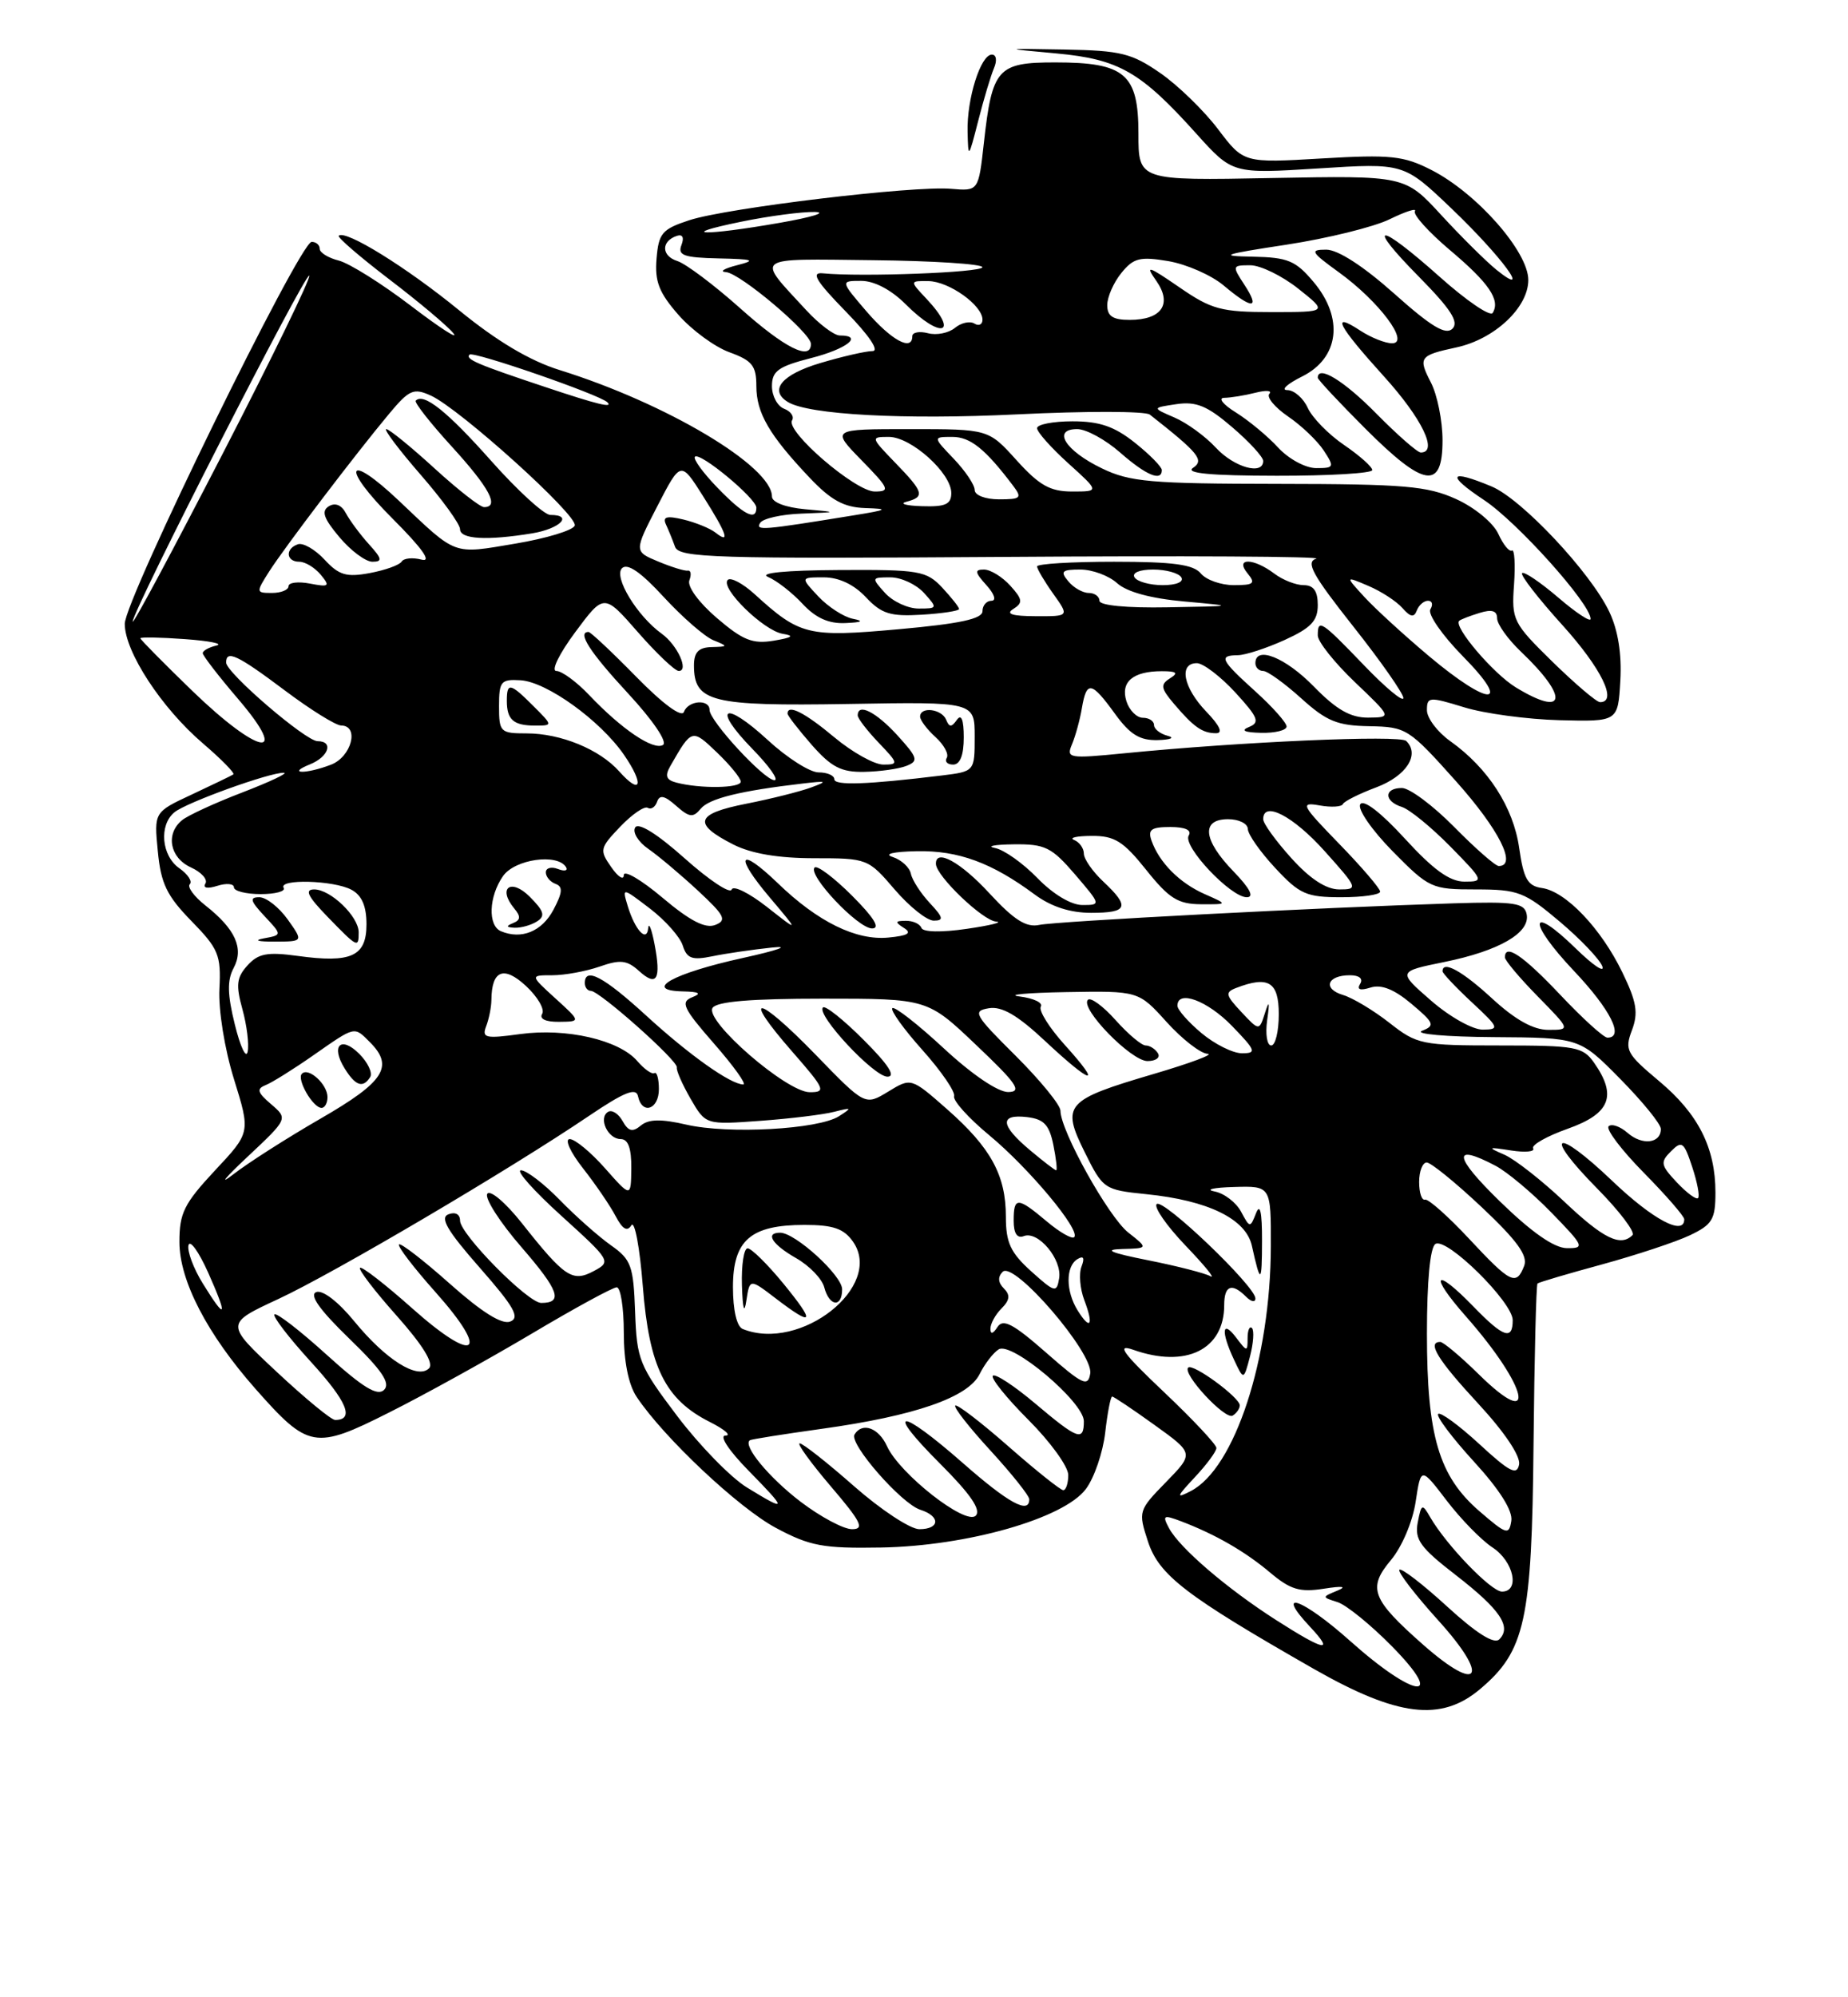 <?xml version="1.0" encoding="UTF-8" standalone="no"?>
<!DOCTYPE svg PUBLIC "-//W3C//DTD SVG 1.1//EN" "http://www.w3.org/Graphics/SVG/1.1/DTD/svg11.dtd" >
<svg xmlns="http://www.w3.org/2000/svg" xmlns:xlink="http://www.w3.org/1999/xlink" version="1.1" viewBox="0 0 237 256">
 <g >
 <path fill="currentColor"
d=" M 189.81 216.50 C 195.60 211.63 196.46 207.73 196.67 185.15 C 196.78 173.96 197.01 164.67 197.18 164.51 C 197.36 164.35 201.09 163.25 205.47 162.06 C 209.85 160.86 214.91 159.19 216.72 158.33 C 219.60 156.96 220.00 156.30 220.00 152.85 C 220.00 147.11 217.80 142.76 212.74 138.54 C 208.60 135.07 208.33 134.58 209.29 132.05 C 210.13 129.82 209.90 128.42 208.06 124.63 C 205.34 119.01 200.81 114.25 197.75 113.82 C 195.91 113.56 195.40 112.65 194.83 108.69 C 194.09 103.48 190.85 98.45 186.00 95.00 C 184.35 93.83 183.00 92.04 183.00 91.03 C 183.00 89.30 183.28 89.28 187.75 90.65 C 190.36 91.46 195.88 92.20 200.00 92.31 C 207.50 92.50 207.50 92.50 207.80 87.26 C 208.00 83.84 207.51 80.77 206.39 78.42 C 204.00 73.38 195.16 63.96 191.29 62.35 C 185.85 60.08 185.42 60.84 190.32 64.09 C 194.59 66.92 203.98 77.38 203.99 79.33 C 204.00 79.78 202.12 78.55 199.83 76.58 C 197.53 74.62 195.45 73.21 195.20 73.46 C 194.96 73.71 197.28 76.71 200.38 80.13 C 205.37 85.65 207.50 90.00 205.20 90.00 C 204.76 90.00 202.02 87.67 199.11 84.83 C 194.03 79.85 193.84 79.48 194.17 74.92 C 194.35 72.32 194.23 70.36 193.90 70.56 C 193.56 70.77 192.78 69.80 192.15 68.42 C 191.50 67.01 189.13 65.05 186.75 63.97 C 183.05 62.29 180.11 62.04 163.94 62.02 C 147.56 62.00 144.90 61.77 141.31 60.03 C 136.62 57.77 134.88 55.00 138.15 55.00 C 139.30 55.00 141.77 56.35 143.65 58.00 C 146.98 60.92 149.00 61.77 149.00 60.25 C 149.00 59.84 147.45 58.26 145.55 56.75 C 142.93 54.66 141.02 54.00 137.55 54.00 C 135.05 54.00 133.00 54.40 133.00 54.88 C 133.00 55.37 134.80 57.39 137.00 59.38 C 141.01 63.00 141.01 63.00 137.50 63.00 C 134.68 63.00 133.29 62.22 130.38 59.00 C 126.77 55.00 126.77 55.00 116.68 55.00 C 106.59 55.00 106.59 55.00 110.50 59.00 C 114.05 62.63 114.20 63.00 112.18 63.00 C 109.70 63.00 100.71 55.27 101.58 53.88 C 101.88 53.39 101.42 52.72 100.56 52.39 C 99.70 52.06 99.00 50.75 99.00 49.49 C 99.00 47.56 99.82 46.97 104.00 45.90 C 108.60 44.73 110.79 43.00 107.70 43.00 C 106.98 43.00 105.04 41.54 103.39 39.75 C 96.93 32.74 96.35 33.18 111.95 33.35 C 119.67 33.43 125.99 33.84 125.99 34.25 C 126.00 34.93 110.43 35.52 105.50 35.03 C 103.97 34.88 104.67 36.04 108.46 39.92 C 111.46 42.99 112.82 45.00 111.89 45.00 C 111.05 45.00 108.03 45.69 105.18 46.54 C 100.27 48.00 98.59 50.01 101.03 51.52 C 103.69 53.16 115.92 53.82 130.46 53.11 C 139.24 52.68 146.89 52.69 147.46 53.14 C 153.76 58.09 154.48 58.98 153.00 59.97 C 151.96 60.66 155.23 60.97 163.75 60.98 C 170.49 60.99 176.00 60.66 175.99 60.25 C 175.99 59.84 174.36 58.39 172.38 57.04 C 170.39 55.69 168.30 53.55 167.72 52.29 C 167.15 51.03 165.96 50.00 165.09 50.00 C 164.22 50.00 165.07 49.21 167.00 48.25 C 171.75 45.88 172.37 40.78 168.46 36.14 C 166.16 33.40 165.16 32.99 160.66 32.90 C 156.19 32.82 156.77 32.61 165.00 31.36 C 170.22 30.56 176.18 29.10 178.22 28.10 C 180.27 27.10 181.73 26.63 181.46 27.07 C 181.19 27.50 183.20 29.73 185.92 32.03 C 190.97 36.28 192.45 38.46 191.43 40.11 C 191.12 40.62 188.08 38.55 184.68 35.52 C 176.71 28.41 174.98 28.39 181.99 35.49 C 186.06 39.62 187.13 41.27 186.27 42.13 C 185.41 42.99 183.55 41.87 178.81 37.64 C 174.87 34.13 171.60 32.01 170.10 32.00 C 167.94 32.00 168.10 32.29 171.72 34.91 C 176.86 38.63 180.88 44.00 178.53 44.00 C 177.65 44.00 175.82 43.27 174.46 42.38 C 170.60 39.85 171.54 41.68 177.50 48.26 C 182.38 53.65 184.48 58.00 182.21 58.00 C 181.78 58.00 179.21 55.75 176.50 53.00 C 172.35 48.79 169.00 46.74 169.00 48.42 C 169.00 48.65 171.74 51.58 175.08 54.92 C 182.65 62.49 185.00 62.85 185.00 56.45 C 185.00 53.95 184.33 50.60 183.50 49.01 C 181.85 45.81 182.04 45.55 186.77 44.53 C 191.66 43.48 196.00 39.42 196.00 35.89 C 196.00 32.25 189.39 24.75 183.56 21.78 C 180.01 19.97 178.36 19.79 169.52 20.31 C 159.50 20.90 159.50 20.90 156.22 16.57 C 154.42 14.19 151.08 10.94 148.81 9.37 C 145.15 6.83 143.73 6.48 136.59 6.35 C 128.50 6.21 128.50 6.21 135.50 6.85 C 143.50 7.59 146.30 9.20 153.44 17.15 C 158.06 22.28 158.06 22.28 169.05 21.59 C 180.03 20.89 180.03 20.89 186.11 26.69 C 192.58 32.86 196.66 38.41 191.90 34.57 C 190.58 33.50 187.40 30.35 184.84 27.57 C 180.18 22.50 180.18 22.50 163.09 22.82 C 146.00 23.15 146.00 23.15 146.00 17.13 C 146.00 9.47 144.28 8.00 135.31 8.00 C 127.92 8.00 127.24 8.77 126.18 18.31 C 125.49 24.50 125.49 24.50 121.97 24.20 C 117.14 23.78 93.24 26.65 88.42 28.22 C 84.91 29.37 84.47 29.88 84.20 33.15 C 83.95 36.07 84.52 37.52 87.01 40.36 C 88.73 42.32 91.68 44.48 93.57 45.16 C 96.46 46.21 97.00 46.88 97.00 49.48 C 97.00 52.93 98.65 55.76 103.85 61.25 C 106.57 64.12 108.24 65.03 110.95 65.12 C 114.06 65.22 113.88 65.34 109.50 66.05 C 97.69 67.97 96.86 68.04 97.49 67.02 C 97.83 66.46 100.23 65.92 102.81 65.83 C 107.50 65.65 107.50 65.65 103.25 65.27 C 100.73 65.04 99.00 64.38 99.00 63.64 C 99.00 59.76 85.46 51.70 71.80 47.44 C 67.96 46.25 63.74 43.74 58.88 39.77 C 52.14 34.26 44.27 29.39 43.44 30.22 C 43.25 30.42 46.16 32.93 49.93 35.81 C 53.70 38.68 57.39 41.78 58.14 42.71 C 58.89 43.63 56.44 42.05 52.70 39.20 C 48.96 36.35 44.79 33.74 43.45 33.40 C 42.10 33.06 41.00 32.38 41.00 31.89 C 41.00 31.40 40.54 31.00 39.97 31.00 C 38.45 31.00 16.00 76.85 16.00 79.96 C 16.00 83.53 20.72 90.75 26.02 95.28 C 28.40 97.32 30.16 99.11 29.92 99.26 C 29.69 99.42 27.31 100.56 24.63 101.82 C 19.75 104.09 19.75 104.09 20.24 109.11 C 20.63 113.24 21.39 114.82 24.55 118.05 C 28.03 121.61 28.36 122.42 28.14 126.74 C 28.00 129.45 28.80 134.44 30.01 138.33 C 32.13 145.16 32.13 145.16 27.56 150.03 C 23.61 154.27 23.00 155.48 23.01 159.21 C 23.02 164.16 26.57 171.00 32.77 178.02 C 39.55 185.69 40.38 185.84 49.89 181.05 C 54.40 178.79 62.61 174.25 68.14 170.97 C 73.67 167.68 78.59 165.00 79.09 165.00 C 79.59 165.00 80.00 167.60 80.00 170.78 C 80.00 174.47 80.59 177.45 81.64 179.03 C 85.11 184.24 94.71 193.27 99.50 195.83 C 103.88 198.17 105.55 198.48 113.00 198.35 C 124.05 198.16 136.45 194.62 139.26 190.85 C 140.34 189.41 141.45 186.15 141.74 183.61 C 142.03 181.08 142.43 179.00 142.63 179.00 C 142.83 179.00 145.28 180.64 148.06 182.64 C 153.13 186.28 153.13 186.28 149.53 189.97 C 146.00 193.58 145.96 193.72 147.22 197.57 C 148.63 201.89 152.05 204.52 168.46 213.89 C 179.22 220.03 184.81 220.72 189.81 216.50 Z  M 127.47 8.75 C 127.90 7.75 127.78 7.00 127.20 7.00 C 125.77 7.00 123.98 12.66 124.09 16.90 C 124.17 20.38 124.21 20.34 125.45 15.50 C 126.15 12.75 127.06 9.71 127.47 8.75 Z  M 173.20 210.37 C 167.05 204.88 163.35 203.55 168.00 208.50 C 171.19 211.90 169.90 211.64 163.63 207.63 C 157.32 203.59 151.30 198.42 149.93 195.88 C 149.04 194.21 149.20 194.13 151.48 194.99 C 155.88 196.67 159.66 198.84 162.90 201.57 C 165.49 203.75 166.70 204.11 169.77 203.63 C 172.19 203.25 172.80 203.34 171.50 203.88 C 169.51 204.70 169.51 204.71 171.54 205.35 C 172.66 205.71 175.79 208.25 178.50 211.00 C 185.60 218.21 181.43 217.72 173.20 210.37 Z  M 182.55 210.84 C 175.90 204.98 175.36 203.56 178.38 199.96 C 179.79 198.28 181.17 195.03 181.55 192.50 C 182.23 188.01 182.23 188.01 185.53 192.33 C 187.35 194.71 189.99 197.42 191.42 198.35 C 194.14 200.14 194.96 204.00 192.62 204.00 C 191.23 204.00 185.47 198.02 183.41 194.45 C 182.40 192.69 182.28 192.74 181.82 195.14 C 181.40 197.34 182.15 198.37 186.71 201.89 C 192.40 206.30 193.89 208.51 192.28 210.12 C 191.62 210.78 189.35 209.35 185.61 205.93 C 182.49 203.07 179.72 200.94 179.47 201.20 C 179.21 201.45 181.47 204.39 184.49 207.73 C 191.10 215.03 189.76 217.18 182.55 210.84 Z  M 189.76 193.72 C 184.53 189.22 183.00 184.07 183.00 170.93 C 183.00 164.19 183.41 159.86 184.09 159.44 C 185.53 158.55 194.00 166.90 194.00 169.21 C 194.00 171.83 192.80 171.42 189.00 167.50 C 183.95 162.29 183.18 163.27 188.02 168.75 C 195.97 177.77 197.29 183.64 189.69 176.19 C 187.34 173.88 185.10 172.00 184.71 172.00 C 182.97 172.00 184.39 174.31 189.58 179.91 C 192.96 183.56 195.02 186.64 194.82 187.71 C 194.54 189.15 193.60 188.67 189.72 185.09 C 187.10 182.68 184.72 180.94 184.44 181.23 C 184.15 181.51 186.22 184.27 189.03 187.34 C 192.35 190.97 194.03 193.65 193.82 194.94 C 193.53 196.79 193.20 196.69 189.76 193.72 Z  M 102.66 192.47 C 98.59 189.36 95.21 185.26 96.17 184.60 C 96.35 184.47 100.49 183.82 105.36 183.14 C 117.33 181.48 124.17 179.11 125.64 176.11 C 126.29 174.80 127.39 173.38 128.08 172.95 C 129.76 171.91 139.00 179.71 139.00 182.16 C 139.00 184.79 138.23 184.51 132.76 179.89 C 130.08 177.63 127.64 176.03 127.33 176.33 C 127.03 176.63 129.08 179.18 131.89 181.99 C 134.70 184.80 137.00 187.97 137.00 189.05 C 137.00 190.12 136.71 191.00 136.36 191.00 C 136.01 191.00 132.84 188.47 129.32 185.38 C 125.79 182.28 122.73 179.94 122.51 180.16 C 122.28 180.39 124.33 182.99 127.05 185.95 C 129.77 188.92 132.00 191.71 132.00 192.17 C 132.00 194.12 129.33 192.66 123.46 187.50 C 115.29 180.33 113.36 180.41 120.57 187.61 C 124.47 191.51 125.86 193.54 125.13 194.27 C 123.85 195.55 115.38 188.92 113.76 185.37 C 112.68 183.00 110.59 182.24 109.59 183.86 C 108.86 185.03 115.60 192.74 118.03 193.51 C 120.64 194.34 120.55 196.00 117.90 196.00 C 116.75 196.00 112.99 193.53 109.54 190.50 C 106.10 187.47 102.96 185.00 102.56 185.00 C 102.17 185.00 103.96 187.47 106.54 190.50 C 110.44 195.06 110.91 196.00 109.27 196.00 C 108.18 196.00 105.21 194.41 102.66 192.47 Z  M 95.77 190.64 C 93.72 189.38 89.71 185.27 86.86 181.51 C 81.97 175.04 81.67 174.30 81.45 168.15 C 81.24 162.24 80.95 161.44 78.36 159.62 C 76.79 158.51 73.83 155.90 71.79 153.80 C 69.75 151.71 67.51 150.00 66.81 150.00 C 66.11 150.00 68.45 152.63 72.00 155.84 C 78.33 161.58 78.41 161.71 76.16 162.91 C 73.41 164.38 72.43 163.73 66.90 156.74 C 64.81 154.11 62.84 152.45 62.49 153.02 C 62.14 153.59 64.12 156.68 66.90 159.88 C 71.70 165.42 72.25 167.00 69.41 167.00 C 67.70 167.00 59.00 158.18 59.00 156.45 C 59.00 155.63 58.39 155.30 57.51 155.64 C 56.38 156.07 57.36 157.75 61.53 162.49 C 65.94 167.51 66.72 168.89 65.43 169.39 C 64.36 169.80 61.78 168.18 57.70 164.55 C 54.33 161.55 51.39 159.28 51.17 159.50 C 50.94 159.72 53.06 162.49 55.88 165.65 C 62.96 173.60 60.99 174.93 52.85 167.68 C 49.40 164.61 46.39 162.28 46.17 162.50 C 45.94 162.72 48.06 165.49 50.88 168.65 C 54.22 172.41 55.66 174.74 55.02 175.38 C 53.55 176.85 49.48 174.29 45.44 169.36 C 43.38 166.84 41.37 165.30 40.56 165.61 C 39.63 165.97 40.97 167.87 44.79 171.57 C 48.99 175.63 50.11 177.29 49.26 178.14 C 48.41 178.99 46.55 177.86 41.89 173.64 C 38.47 170.54 35.45 168.21 35.20 168.47 C 34.94 168.72 37.05 171.46 39.87 174.55 C 44.52 179.63 45.50 182.00 42.98 182.00 C 42.48 182.00 39.11 179.22 35.48 175.83 C 28.88 169.66 28.88 169.66 35.69 166.50 C 42.85 163.17 65.31 149.94 75.50 143.05 C 80.06 139.97 81.58 139.36 81.82 140.50 C 82.35 142.94 84.50 142.21 84.50 139.60 C 84.50 138.27 84.24 137.35 83.93 137.54 C 83.61 137.74 82.63 137.04 81.73 136.00 C 79.41 133.29 72.63 131.73 66.71 132.54 C 62.25 133.15 61.77 133.04 62.35 131.53 C 62.71 130.60 63.01 129.09 63.02 128.17 C 63.05 124.36 64.60 123.73 67.45 126.37 C 68.95 127.76 69.89 129.37 69.53 129.95 C 69.14 130.59 69.98 130.99 71.69 130.97 C 74.50 130.94 74.50 130.94 71.23 127.97 C 67.97 125.00 67.97 125.00 70.84 125.00 C 72.41 125.00 75.14 124.50 76.90 123.89 C 79.55 122.96 80.41 123.06 81.95 124.45 C 84.24 126.53 84.81 125.54 83.94 121.00 C 83.57 119.08 83.20 118.15 83.13 118.95 C 82.96 120.86 81.44 119.22 80.50 116.12 C 79.78 113.73 79.78 113.73 83.35 116.45 C 85.31 117.95 87.21 120.08 87.56 121.19 C 88.09 122.86 88.75 123.10 91.35 122.57 C 93.08 122.21 96.53 121.71 99.00 121.45 C 101.47 121.19 99.79 121.79 95.25 122.79 C 86.32 124.75 82.36 126.95 87.55 127.07 C 89.71 127.12 90.03 127.33 88.75 127.83 C 87.24 128.43 87.63 129.26 91.57 133.76 C 94.09 136.64 95.78 139.00 95.33 139.00 C 93.70 138.99 88.41 135.24 82.86 130.16 C 77.42 125.18 75.00 123.90 75.00 126.00 C 75.00 126.55 75.35 127.00 75.77 127.00 C 76.88 127.00 86.99 135.99 86.80 136.81 C 86.71 137.19 87.51 139.00 88.57 140.84 C 90.50 144.17 90.50 144.17 97.50 143.66 C 101.35 143.38 105.62 142.86 107.00 142.50 C 109.27 141.92 109.32 141.97 107.58 143.08 C 104.91 144.76 93.42 145.39 88.03 144.15 C 84.79 143.40 83.19 143.43 82.19 144.26 C 81.12 145.15 80.59 145.02 79.84 143.68 C 79.31 142.73 78.47 142.21 77.98 142.51 C 76.70 143.30 77.95 146.00 79.61 146.00 C 80.56 146.00 80.99 147.19 80.96 149.75 C 80.92 153.50 80.92 153.50 77.60 149.75 C 75.78 147.69 73.74 146.00 73.06 146.00 C 72.38 146.00 73.15 147.69 74.77 149.75 C 76.39 151.81 78.27 154.57 78.96 155.89 C 79.84 157.56 80.44 157.90 80.97 157.05 C 81.39 156.37 82.05 159.89 82.44 164.87 C 83.25 175.22 85.30 179.37 91.02 182.25 C 92.93 183.21 93.84 184.00 93.04 184.00 C 92.20 184.00 93.46 185.91 96.00 188.50 C 101.02 193.61 100.99 193.85 95.77 190.64 Z  M 153.25 189.32 C 154.76 187.71 156.00 186.03 156.00 185.59 C 156.00 185.15 152.96 181.91 149.25 178.40 C 143.98 173.41 143.12 172.23 145.32 173.00 C 152.09 175.40 157.00 172.99 157.00 167.28 C 157.00 164.75 157.98 164.38 159.80 166.20 C 160.46 166.86 161.00 166.96 161.00 166.42 C 161.00 164.87 149.13 153.53 148.34 154.33 C 147.95 154.72 149.62 157.12 152.06 159.67 C 154.50 162.21 155.93 163.97 155.24 163.58 C 154.55 163.19 150.95 162.27 147.24 161.53 C 142.41 160.57 141.46 160.16 143.88 160.09 C 147.27 160.00 147.27 160.00 144.70 157.98 C 142.17 155.99 136.00 144.92 136.00 142.36 C 136.00 141.64 133.41 138.47 130.25 135.32 C 124.95 130.06 124.68 129.58 126.81 129.23 C 128.49 128.95 130.48 130.11 134.02 133.42 C 140.07 139.08 141.48 139.38 136.58 133.96 C 134.57 131.74 133.18 129.52 133.48 129.02 C 133.79 128.53 132.57 127.95 130.77 127.72 C 128.97 127.50 131.66 127.25 136.75 127.16 C 146.01 127.00 146.01 127.00 149.62 131.00 C 151.61 133.20 153.97 135.03 154.87 135.07 C 155.76 135.11 152.68 136.26 148.00 137.64 C 136.61 140.99 136.09 141.58 139.11 147.68 C 141.46 152.41 141.60 152.51 147.00 153.06 C 154.94 153.86 159.79 156.23 160.55 159.68 C 161.66 164.69 161.84 164.59 161.85 159.00 C 161.86 155.38 161.60 154.18 161.09 155.48 C 160.33 157.41 160.29 157.41 159.16 155.30 C 158.52 154.11 156.99 152.94 155.75 152.71 C 154.51 152.47 155.64 152.21 158.25 152.14 C 163.00 152.00 163.00 152.00 162.98 159.75 C 162.95 174.16 158.36 188.19 152.72 191.11 C 150.78 192.11 150.85 191.89 153.25 189.32 Z  M 159.00 180.13 C 159.00 179.12 152.97 174.70 152.38 175.29 C 151.59 176.07 157.13 182.04 158.09 181.44 C 158.59 181.13 159.00 180.54 159.00 180.13 Z  M 160.56 170.22 C 160.25 169.92 160.00 170.50 160.00 171.52 C 160.00 173.30 159.93 173.29 158.53 171.44 C 156.72 169.05 156.56 170.67 158.25 174.26 C 159.50 176.93 159.50 176.93 160.31 173.85 C 160.75 172.16 160.86 170.53 160.56 170.22 Z  M 148.50 135.00 C 148.16 134.45 147.45 134.00 146.93 134.00 C 146.40 134.00 144.67 132.54 143.07 130.75 C 141.47 128.96 139.88 127.79 139.52 128.15 C 138.45 129.21 145.06 136.00 147.16 136.00 C 148.24 136.00 148.84 135.55 148.50 135.00 Z  M 134.16 173.37 C 129.93 169.66 128.63 168.98 127.92 170.09 C 127.36 170.97 127.02 171.06 127.02 170.32 C 127.01 169.67 127.65 168.50 128.44 167.71 C 129.51 166.64 129.58 165.98 128.74 165.14 C 127.99 164.39 127.94 163.66 128.59 163.01 C 130.03 161.57 140.23 173.41 139.82 176.04 C 139.54 177.81 138.86 177.50 134.16 173.37 Z  M 95.25 170.34 C 94.49 170.03 94.00 167.93 94.00 164.97 C 94.00 158.96 96.26 157.00 103.17 157.00 C 106.86 157.00 108.21 157.47 109.39 159.14 C 113.39 164.85 102.67 173.33 95.25 170.34 Z  M 99.51 166.44 C 104.37 170.15 104.63 169.61 100.45 164.50 C 98.42 162.03 96.36 160.00 95.88 160.00 C 95.40 160.00 95.07 162.14 95.15 164.75 C 95.25 167.81 95.45 168.50 95.72 166.69 C 96.15 163.87 96.15 163.87 99.51 166.44 Z  M 108.00 165.25 C 108.00 163.48 101.99 158.00 100.05 158.00 C 98.07 158.00 99.01 159.50 102.10 161.26 C 103.80 162.23 105.43 163.91 105.71 165.01 C 106.36 167.47 108.00 167.64 108.00 165.25 Z  M 138.21 167.97 C 136.67 165.51 136.65 162.33 138.17 161.39 C 138.96 160.91 139.13 161.22 138.70 162.34 C 138.34 163.26 138.51 165.20 139.06 166.65 C 140.29 169.88 139.84 170.58 138.21 167.97 Z  M 26.01 164.51 C 24.82 162.59 24.00 160.39 24.17 159.61 C 24.35 158.84 25.48 160.41 26.69 163.10 C 29.26 168.86 29.01 169.37 26.01 164.51 Z  M 132.25 162.95 C 129.60 160.56 129.00 159.28 129.00 155.96 C 129.00 150.63 127.08 147.12 121.46 142.17 C 116.85 138.12 116.85 138.12 113.90 139.92 C 110.94 141.72 110.94 141.72 104.54 135.12 C 97.07 127.44 94.96 127.20 101.61 134.80 C 105.81 139.60 105.98 140.00 103.83 139.99 C 100.86 139.97 90.36 130.85 91.38 129.19 C 91.89 128.37 96.26 128.00 105.53 128.00 C 118.95 128.00 118.95 128.00 125.22 133.97 C 130.42 138.90 131.12 139.94 129.31 139.97 C 128.00 139.99 124.66 137.73 121.03 134.36 C 117.68 131.26 114.72 128.95 114.44 129.22 C 114.17 129.50 115.91 131.92 118.32 134.61 C 120.72 137.30 122.54 139.95 122.36 140.50 C 122.18 141.05 124.20 143.30 126.86 145.50 C 131.98 149.74 138.63 157.71 137.76 158.57 C 137.48 158.85 135.89 157.94 134.23 156.54 C 130.48 153.39 130.00 153.38 130.00 156.47 C 130.00 158.10 130.45 158.77 131.31 158.43 C 133.15 157.73 136.23 161.42 135.83 163.85 C 135.52 165.74 135.29 165.68 132.25 162.95 Z  M 110.77 133.30 C 108.19 130.71 105.83 128.83 105.54 129.13 C 104.64 130.03 112.06 138.00 113.81 138.00 C 114.93 138.00 113.93 136.45 110.77 133.30 Z  M 188.39 158.76 C 185.70 155.88 183.16 153.63 182.75 153.76 C 182.34 153.89 182.00 152.88 182.00 151.50 C 182.00 150.12 182.44 149.00 182.97 149.00 C 183.51 149.00 186.69 151.59 190.05 154.75 C 194.58 159.02 195.97 160.95 195.47 162.25 C 194.46 164.85 193.74 164.50 188.39 158.76 Z  M 192.35 153.98 C 186.41 148.20 186.20 146.47 191.80 149.42 C 193.28 150.20 196.51 152.90 198.96 155.42 C 203.16 159.73 203.27 160.00 200.96 159.98 C 199.32 159.97 196.44 157.96 192.35 153.98 Z  M 200.64 154.04 C 197.75 151.31 194.29 148.60 192.95 148.01 C 190.70 147.03 190.77 146.99 193.80 147.46 C 195.61 147.74 196.88 147.62 196.62 147.19 C 196.36 146.77 198.36 145.63 201.07 144.67 C 206.50 142.74 207.41 140.46 204.44 136.22 C 203.00 134.17 202.10 134.00 192.38 134.00 C 182.31 134.00 181.73 133.88 178.19 131.10 C 176.16 129.51 173.48 127.90 172.24 127.53 C 169.59 126.74 170.20 125.00 173.12 125.00 C 174.33 125.00 174.85 125.44 174.43 126.11 C 173.98 126.84 174.42 127.00 175.76 126.58 C 177.14 126.14 178.79 126.79 181.01 128.66 C 183.94 131.12 184.07 131.46 182.37 132.12 C 181.34 132.53 185.47 132.89 191.53 132.93 C 202.57 133.00 202.57 133.00 207.78 138.28 C 210.65 141.19 213.00 144.07 213.00 144.70 C 213.00 146.56 210.62 146.85 208.74 145.21 C 207.78 144.37 206.68 143.99 206.30 144.36 C 205.93 144.74 207.95 147.41 210.81 150.31 C 213.66 153.20 216.00 155.89 216.00 156.28 C 216.00 158.46 211.97 156.32 206.79 151.38 C 199.42 144.35 197.75 145.16 204.83 152.33 C 207.70 155.24 209.74 157.93 209.36 158.31 C 207.83 159.84 205.64 158.77 200.64 154.04 Z  M 215.05 151.55 C 212.97 149.34 212.90 148.96 214.30 147.56 C 215.70 146.16 215.96 146.36 217.02 149.57 C 217.67 151.53 218.01 153.33 217.77 153.56 C 217.53 153.80 216.31 152.89 215.05 151.55 Z  M 31.72 148.29 C 36.94 143.39 36.94 143.39 34.77 141.53 C 33.00 140.02 32.87 139.56 34.07 139.08 C 34.88 138.76 37.64 137.04 40.20 135.25 C 45.61 131.48 45.39 131.53 47.43 133.57 C 50.56 136.70 49.30 138.65 41.14 143.36 C 36.82 145.85 31.76 149.08 29.89 150.54 C 28.03 151.99 28.85 150.98 31.72 148.29 Z  M 42.00 140.62 C 42.00 138.98 39.57 136.76 38.72 137.62 C 38.01 138.32 40.13 142.00 41.24 142.00 C 41.66 142.00 42.00 141.38 42.00 140.62 Z  M 47.48 138.04 C 47.80 137.51 47.17 136.17 46.07 135.07 C 43.70 132.70 42.38 134.04 44.21 136.96 C 45.60 139.20 46.56 139.51 47.48 138.04 Z  M 132.08 147.41 C 128.28 144.22 128.15 142.77 131.71 143.18 C 133.88 143.44 134.56 144.16 135.09 146.75 C 135.45 148.54 135.61 150.00 135.45 150.00 C 135.29 150.00 133.77 148.83 132.08 147.41 Z  M 30.12 131.33 C 29.16 127.48 29.12 125.64 29.96 124.08 C 31.31 121.56 30.19 119.08 26.35 116.06 C 24.89 114.91 23.99 113.68 24.34 113.33 C 24.70 112.97 24.09 112.05 22.99 111.28 C 20.71 109.68 20.36 105.78 22.36 104.12 C 23.86 102.87 34.67 98.97 36.41 99.05 C 37.01 99.08 34.61 100.21 31.08 101.57 C 27.55 102.92 24.06 104.53 23.33 105.14 C 21.21 106.90 21.78 109.94 24.47 111.17 C 25.83 111.79 26.67 112.72 26.34 113.25 C 25.99 113.83 26.61 113.94 27.87 113.54 C 29.04 113.17 30.00 113.26 30.00 113.73 C 30.00 114.21 31.55 114.60 33.44 114.60 C 35.32 114.60 36.65 114.24 36.38 113.80 C 35.65 112.63 42.80 112.82 45.07 114.04 C 46.40 114.75 47.00 116.13 47.00 118.47 C 47.00 122.58 45.05 123.47 38.16 122.52 C 34.28 121.99 33.12 122.21 31.74 123.74 C 30.34 125.28 30.23 126.25 31.09 129.36 C 31.66 131.42 31.96 133.87 31.76 134.81 C 31.56 135.74 30.82 134.17 30.12 131.33 Z  M 36.89 117.84 C 35.77 116.28 34.14 115.00 33.26 115.00 C 31.97 115.00 32.10 115.47 33.92 117.42 C 36.19 119.84 36.19 119.84 33.85 120.27 C 32.48 120.52 33.04 120.70 35.20 120.69 C 38.91 120.68 38.91 120.68 36.89 117.84 Z  M 46.00 119.50 C 46.00 117.47 42.40 114.00 40.30 114.00 C 39.03 114.00 39.46 114.88 42.00 117.50 C 45.86 121.48 46.00 121.55 46.00 119.50 Z  M 154.08 132.41 C 152.38 130.99 151.00 129.41 151.00 128.91 C 151.00 126.82 154.84 128.24 158.00 131.50 C 161.07 134.67 161.19 135.00 159.27 135.00 C 158.11 135.00 155.77 133.83 154.08 132.41 Z  M 162.51 130.75 C 162.85 128.37 162.77 128.12 162.23 129.83 C 161.49 132.15 161.49 132.15 159.19 129.70 C 157.18 127.56 157.09 127.18 158.53 126.63 C 162.68 125.03 164.00 125.85 164.00 130.00 C 164.00 132.20 163.56 134.00 163.03 134.00 C 162.49 134.00 162.26 132.54 162.51 130.75 Z  M 200.09 127.50 C 195.31 122.45 193.00 120.89 193.00 122.71 C 193.00 123.10 194.89 125.35 197.21 127.71 C 201.42 132.00 201.42 132.00 198.57 132.00 C 196.64 132.00 194.33 130.71 191.38 128.00 C 187.53 124.45 185.00 123.06 185.00 124.49 C 185.00 124.75 186.69 126.54 188.75 128.46 C 192.25 131.71 192.35 131.95 190.17 131.97 C 188.88 131.99 185.92 130.33 183.54 128.26 C 179.24 124.52 179.24 124.52 185.24 123.30 C 192.27 121.87 196.26 119.56 195.79 117.19 C 195.51 115.73 194.25 115.54 186.48 115.78 C 169.28 116.32 135.48 118.08 133.28 118.55 C 131.61 118.91 130.04 117.91 126.90 114.51 C 123.18 110.47 119.95 108.71 120.03 110.75 C 120.09 112.31 126.05 118.01 127.74 118.12 C 128.71 118.19 127.03 118.61 124.00 119.05 C 120.73 119.53 118.36 119.48 118.17 118.93 C 117.98 118.42 117.08 118.01 116.17 118.02 C 114.78 118.03 114.74 118.18 115.93 118.94 C 116.98 119.60 116.45 119.93 113.93 120.17 C 109.80 120.57 104.89 118.16 99.77 113.22 C 94.75 108.39 94.10 109.58 98.76 115.08 C 102.50 119.50 102.50 119.50 98.34 116.23 C 96.05 114.44 94.02 113.44 93.83 114.02 C 93.63 114.60 90.93 112.80 87.81 110.02 C 84.29 106.88 81.88 105.38 81.46 106.06 C 81.09 106.67 81.84 107.90 83.14 108.80 C 84.44 109.70 87.30 112.11 89.50 114.15 C 92.96 117.36 93.26 117.96 91.71 118.56 C 90.44 119.04 88.47 118.02 84.96 115.06 C 82.23 112.76 80.00 111.46 80.00 112.16 C 80.00 112.87 79.27 112.41 78.39 111.14 C 76.86 108.96 76.92 108.70 79.54 105.96 C 81.06 104.37 82.65 103.28 83.07 103.54 C 83.49 103.80 84.03 103.45 84.27 102.76 C 84.59 101.83 85.24 101.97 86.71 103.28 C 88.41 104.78 88.89 104.84 89.87 103.65 C 90.96 102.34 94.93 101.36 103.00 100.42 C 106.08 100.06 106.20 100.13 104.00 100.94 C 102.62 101.45 98.89 102.39 95.69 103.02 C 89.18 104.30 88.78 105.57 94.06 108.25 C 96.35 109.41 99.81 110.00 104.40 110.00 C 111.22 110.00 111.35 110.05 114.73 114.00 C 116.62 116.20 118.87 118.00 119.75 118.00 C 121.07 118.00 120.98 117.60 119.25 115.75 C 118.09 114.51 117.00 112.83 116.82 112.00 C 116.65 111.17 115.60 110.21 114.50 109.85 C 113.29 109.46 114.52 109.16 117.60 109.10 C 122.90 109.00 127.19 110.57 132.68 114.64 C 134.80 116.21 137.23 117.00 139.93 117.00 C 144.65 117.00 144.95 116.24 141.50 113.00 C 140.12 111.71 139.00 110.09 139.00 109.41 C 139.00 108.73 138.44 107.94 137.75 107.66 C 137.06 107.38 138.07 107.15 140.00 107.14 C 142.94 107.12 144.06 107.82 147.00 111.50 C 149.92 115.16 151.08 115.88 154.00 115.90 C 157.50 115.92 157.50 115.92 154.50 114.60 C 151.28 113.18 148.68 110.57 147.68 107.75 C 147.18 106.33 147.64 106.00 150.09 106.00 C 152.01 106.00 152.87 106.40 152.45 107.09 C 151.62 108.42 157.81 115.00 159.89 115.00 C 160.88 115.00 160.31 113.88 158.20 111.70 C 154.28 107.66 154.00 105.00 157.50 105.00 C 158.88 105.00 160.01 105.56 160.03 106.25 C 160.04 106.94 161.62 109.19 163.54 111.25 C 166.67 114.62 167.54 115.00 172.01 115.00 C 174.76 115.00 177.00 114.68 177.00 114.28 C 177.00 113.89 174.64 111.13 171.75 108.16 C 166.90 103.17 166.70 102.79 169.22 103.23 C 170.71 103.50 172.06 103.42 172.22 103.06 C 172.37 102.71 174.30 101.74 176.49 100.92 C 180.36 99.47 182.14 96.71 180.34 94.97 C 179.52 94.18 159.12 95.07 144.09 96.56 C 137.06 97.25 136.72 97.19 137.48 95.40 C 137.92 94.35 138.50 92.26 138.75 90.75 C 139.36 87.21 139.96 87.31 143.00 91.50 C 144.94 94.17 146.18 94.92 148.50 94.86 C 150.15 94.81 150.71 94.56 149.75 94.31 C 148.79 94.06 148.00 93.44 148.00 92.93 C 148.00 92.42 147.36 92.00 146.57 92.00 C 145.78 92.00 144.83 91.04 144.46 89.88 C 143.68 87.40 145.29 86.03 149.00 86.03 C 150.92 86.03 151.16 86.25 150.04 86.95 C 148.79 87.74 148.87 88.22 150.54 90.19 C 153.09 93.19 154.19 93.97 155.94 93.98 C 156.88 93.99 156.46 93.04 154.69 91.20 C 151.75 88.13 151.14 85.00 153.49 85.00 C 154.30 85.00 156.52 86.69 158.42 88.75 C 161.36 91.96 161.62 92.60 160.18 93.18 C 159.06 93.63 159.58 93.88 161.75 93.93 C 163.54 93.97 165.00 93.60 165.00 93.12 C 165.00 92.63 163.20 90.61 161.00 88.62 C 156.52 84.57 156.25 84.01 158.75 83.98 C 159.71 83.97 162.41 83.09 164.75 82.03 C 168.13 80.49 169.00 79.58 169.00 77.55 C 169.00 75.76 168.46 75.00 167.19 75.00 C 166.20 75.00 164.51 74.34 163.44 73.53 C 160.74 71.49 158.31 71.46 160.00 73.50 C 161.06 74.78 160.80 75.00 158.24 75.00 C 156.59 75.00 154.68 74.33 154.00 73.50 C 153.05 72.35 150.44 72.00 142.88 72.00 C 137.44 72.00 133.00 72.27 133.00 72.60 C 133.00 72.92 133.93 74.50 135.07 76.10 C 137.14 79.00 137.14 79.00 132.82 78.98 C 129.79 78.97 128.93 78.69 129.96 78.05 C 131.21 77.26 131.15 76.82 129.56 75.06 C 128.53 73.93 127.02 73.00 126.19 73.00 C 124.96 73.00 125.02 73.36 126.50 75.00 C 127.53 76.13 127.81 77.00 127.15 77.00 C 126.52 77.00 126.00 77.60 126.00 78.34 C 126.00 79.32 123.10 79.95 115.25 80.65 C 103.59 81.70 102.59 81.45 96.76 76.14 C 95.25 74.77 93.71 73.96 93.33 74.33 C 92.32 75.35 97.93 80.84 100.39 81.24 C 101.93 81.48 101.62 81.72 99.23 82.12 C 96.52 82.57 95.27 82.07 91.92 79.20 C 89.61 77.22 88.11 75.16 88.41 74.38 C 88.69 73.64 88.61 73.08 88.21 73.14 C 87.82 73.21 86.11 72.68 84.41 71.97 C 81.31 70.68 81.31 70.68 84.30 64.88 C 87.30 59.07 87.30 59.07 90.15 63.57 C 93.24 68.45 93.70 69.80 91.75 68.26 C 91.06 67.72 89.22 66.97 87.65 66.59 C 85.51 66.08 84.95 66.23 85.40 67.21 C 85.73 67.92 86.26 69.21 86.57 70.08 C 87.08 71.50 91.56 71.63 128.82 71.38 C 151.75 71.22 169.73 71.32 168.80 71.61 C 167.41 72.03 168.30 73.65 173.55 80.29 C 177.10 84.77 179.99 88.91 179.98 89.47 C 179.97 90.04 177.68 88.14 174.91 85.25 C 169.43 79.55 169.00 79.28 169.00 81.45 C 169.00 82.24 171.14 84.93 173.75 87.42 C 178.50 91.95 178.50 91.95 175.45 91.98 C 173.20 91.99 171.39 90.96 168.50 88.00 C 164.85 84.26 161.00 82.72 161.00 85.00 C 161.00 85.55 161.45 86.00 162.00 86.00 C 162.55 86.00 164.74 87.58 166.87 89.50 C 170.13 92.45 171.51 93.01 175.62 93.08 C 180.36 93.17 180.67 93.36 186.75 100.16 C 192.24 106.31 194.61 111.00 192.21 111.00 C 191.78 111.00 189.21 108.75 186.50 106.00 C 183.79 103.25 180.77 101.00 179.79 101.00 C 177.47 101.00 177.47 102.70 179.79 103.43 C 180.78 103.75 183.57 106.03 186.00 108.50 C 190.31 112.89 190.35 113.00 187.81 113.00 C 185.92 113.00 183.81 111.47 180.17 107.49 C 177.09 104.13 174.86 102.41 174.45 103.09 C 174.07 103.70 175.92 106.38 178.59 109.10 C 183.29 113.86 183.59 114.00 189.28 114.00 C 194.68 114.00 195.52 114.32 200.00 118.10 C 202.67 120.35 205.14 122.94 205.49 123.85 C 205.83 124.76 204.30 123.73 202.08 121.56 C 196.07 115.71 195.87 118.11 201.84 124.43 C 206.54 129.39 208.35 133.00 206.15 133.00 C 205.67 133.00 202.95 130.53 200.09 127.50 Z  M 109.27 114.80 C 106.96 112.49 104.80 110.87 104.47 111.19 C 103.54 112.13 110.02 119.00 111.84 119.00 C 112.94 119.00 112.10 117.63 109.27 114.80 Z  M 109.37 79.31 C 108.21 79.08 106.21 77.79 104.95 76.45 C 102.65 74.00 102.65 74.00 105.65 74.00 C 107.57 74.00 109.51 74.91 111.04 76.54 C 113.05 78.68 114.17 79.03 118.21 78.79 C 120.84 78.63 123.00 78.30 123.00 78.06 C 123.00 77.82 122.02 76.59 120.83 75.31 C 118.80 73.16 117.90 73.00 107.58 73.06 C 100.73 73.10 97.26 73.44 98.50 73.95 C 99.60 74.41 101.59 75.96 102.92 77.39 C 104.61 79.21 106.28 79.96 108.42 79.86 C 110.56 79.77 110.85 79.60 109.37 79.31 Z  M 64.25 119.36 C 62.54 118.64 62.68 114.91 64.51 112.29 C 66.03 110.12 71.48 109.35 72.59 111.14 C 72.87 111.60 72.41 111.71 71.55 111.38 C 70.70 111.05 70.00 111.25 70.00 111.81 C 70.00 112.37 70.56 113.04 71.25 113.29 C 72.21 113.64 72.15 114.40 70.97 116.62 C 69.49 119.39 66.88 120.46 64.25 119.36 Z  M 68.87 118.10 C 69.96 117.41 69.78 116.78 67.93 114.93 C 65.51 112.51 63.78 113.82 65.95 116.44 C 66.81 117.47 66.77 117.93 65.79 118.32 C 64.86 118.70 64.92 118.86 66.00 118.91 C 66.83 118.94 68.12 118.58 68.87 118.10 Z  M 133.05 112.55 C 131.21 110.65 128.76 108.91 127.60 108.69 C 126.45 108.46 127.53 108.25 130.00 108.22 C 134.02 108.17 134.86 108.58 137.87 112.08 C 141.20 115.97 141.21 116.00 138.81 116.00 C 137.37 116.00 135.05 114.61 133.05 112.55 Z  M 165.62 110.00 C 163.63 107.80 162.00 105.55 162.00 105.00 C 162.00 102.59 165.85 104.59 169.89 109.10 C 174.15 113.85 174.20 114.00 171.76 114.00 C 170.08 114.00 168.02 112.66 165.62 110.00 Z  M 79.41 98.87 C 76.89 96.04 71.91 94.00 67.53 94.00 C 64.16 94.00 64.00 93.84 64.00 90.51 C 64.00 87.33 64.24 87.04 66.75 87.19 C 70.12 87.39 77.00 92.35 80.04 96.77 C 82.65 100.57 82.22 102.02 79.41 98.87 Z  M 68.41 90.50 C 65.42 87.51 65.00 87.43 65.00 89.83 C 65.00 92.25 65.85 93.00 68.62 93.00 C 70.91 93.00 70.91 93.00 68.41 90.50 Z  M 86.75 100.31 C 85.43 99.97 85.24 99.45 85.97 98.18 C 88.72 93.38 88.74 93.38 91.95 96.45 C 93.63 98.06 95.00 99.74 95.00 100.19 C 95.00 101.03 89.80 101.11 86.75 100.31 Z  M 107.00 99.88 C 107.00 99.39 106.09 99.00 104.98 99.00 C 103.87 99.00 100.93 97.13 98.46 94.85 C 92.83 89.67 91.25 90.62 96.52 96.02 C 98.66 98.21 99.92 100.00 99.32 100.00 C 98.01 100.00 91.00 92.41 91.00 91.00 C 91.00 89.56 88.25 89.77 87.71 91.25 C 87.43 92.01 85.01 90.23 81.60 86.75 C 78.50 83.59 75.74 81.00 75.48 81.00 C 73.98 81.00 75.63 83.57 80.53 88.86 C 83.72 92.30 85.63 95.11 85.03 95.48 C 83.81 96.23 79.73 93.48 75.56 89.09 C 73.95 87.39 72.05 86.00 71.35 86.00 C 70.64 86.00 71.71 83.80 73.77 81.03 C 77.46 76.06 77.46 76.06 81.81 81.03 C 84.20 83.76 86.56 86.00 87.05 86.00 C 88.39 86.00 86.87 82.67 84.87 81.23 C 81.71 78.96 78.66 73.94 79.77 72.83 C 80.46 72.14 82.19 73.33 85.13 76.53 C 87.52 79.12 90.38 81.61 91.49 82.06 C 93.41 82.84 93.40 82.88 91.25 82.94 C 89.59 82.98 89.00 83.60 89.00 85.28 C 89.00 89.98 91.18 90.52 108.75 90.23 C 125.00 89.95 125.00 89.95 125.00 94.41 C 125.00 98.88 125.00 98.88 120.75 99.40 C 111.23 100.56 107.00 100.71 107.00 99.88 Z  M 116.26 98.16 C 117.83 97.54 117.70 97.12 115.07 94.23 C 112.32 91.23 110.00 90.07 110.00 91.70 C 110.00 92.08 111.21 93.65 112.69 95.20 C 115.23 97.85 115.26 98.00 113.28 98.00 C 112.13 98.00 109.30 96.42 107.00 94.50 C 103.21 91.33 101.00 90.21 101.00 91.47 C 101.00 91.72 102.40 93.52 104.10 95.47 C 106.63 98.34 107.89 98.99 110.85 98.93 C 112.86 98.89 115.29 98.55 116.26 98.16 Z  M 123.60 94.51 C 123.60 92.25 123.29 91.46 122.72 92.26 C 122.03 93.24 121.74 93.24 121.34 92.25 C 120.78 90.86 118.00 90.52 118.00 91.85 C 118.00 92.31 118.89 93.49 119.98 94.48 C 121.06 95.46 121.71 96.66 121.42 97.13 C 121.12 97.61 121.49 98.00 122.24 98.00 C 123.13 98.00 123.60 96.79 123.60 94.51 Z  M 39.75 97.97 C 42.16 97.00 42.82 95.00 40.73 95.00 C 39.21 95.00 29.00 86.23 29.00 84.92 C 29.00 83.25 30.47 83.95 36.52 88.49 C 39.81 90.96 43.06 92.98 43.75 92.99 C 46.13 93.01 45.08 97.02 42.43 98.02 C 39.21 99.25 36.69 99.20 39.75 97.97 Z  M 24.67 88.56 C 21.00 85.01 18.00 81.97 18.00 81.81 C 18.00 81.64 20.59 81.69 23.75 81.92 C 26.91 82.15 28.71 82.52 27.75 82.74 C 26.79 82.97 26.00 83.40 26.00 83.72 C 26.00 84.03 28.06 86.70 30.58 89.64 C 37.32 97.54 33.18 96.78 24.67 88.56 Z  M 194.39 88.10 C 191.48 86.32 186.34 80.27 187.14 79.57 C 187.34 79.39 188.51 78.94 189.75 78.56 C 191.33 78.07 192.00 78.28 192.00 79.25 C 192.00 80.00 193.39 81.95 195.09 83.56 C 201.25 89.42 200.84 92.03 194.39 88.10 Z  M 183.30 84.13 C 180.11 81.45 176.38 78.04 175.00 76.54 C 172.50 73.82 172.50 73.82 175.50 75.10 C 177.15 75.80 179.11 77.08 179.86 77.94 C 180.88 79.10 181.35 79.18 181.70 78.25 C 181.96 77.56 182.61 77.00 183.14 77.00 C 183.68 77.00 183.81 77.49 183.44 78.10 C 183.07 78.70 184.94 81.40 187.59 84.10 C 194.02 90.62 191.06 90.64 183.30 84.13 Z  M 17.02 79.67 C 16.99 78.32 39.19 34.85 39.66 35.33 C 39.90 35.57 34.91 45.83 28.57 58.13 C 22.22 70.43 17.03 80.13 17.02 79.67 Z  M 141.00 77.00 C 141.00 76.45 140.38 76.00 139.62 76.00 C 138.86 76.00 137.68 75.33 137.00 74.50 C 135.94 73.23 136.18 73.00 138.55 73.00 C 140.09 73.00 142.21 73.79 143.27 74.75 C 144.51 75.87 147.60 76.71 151.85 77.09 C 158.50 77.69 158.50 77.69 149.75 77.84 C 144.48 77.94 141.00 77.60 141.00 77.00 Z  M 34.52 73.25 C 36.51 70.14 45.55 58.25 49.90 53.04 C 52.50 49.93 53.04 49.70 55.27 50.71 C 58.98 52.41 74.14 66.08 73.71 67.36 C 73.51 67.97 70.07 69.01 66.08 69.68 C 57.98 71.04 58.66 71.29 51.20 64.22 C 44.41 57.79 43.64 59.77 50.33 66.46 C 54.15 70.28 55.43 72.08 54.07 71.73 C 52.93 71.43 51.78 71.54 51.51 71.98 C 51.24 72.42 49.41 73.08 47.43 73.45 C 44.43 74.01 43.48 73.73 41.63 71.74 C 40.42 70.43 38.88 69.54 38.21 69.76 C 36.55 70.32 36.68 72.00 38.38 72.00 C 39.14 72.00 40.37 72.75 41.13 73.66 C 42.36 75.15 42.22 75.27 39.75 74.80 C 38.24 74.51 37.00 74.66 37.00 75.14 C 37.00 75.61 36.05 76.00 34.88 76.00 C 32.82 76.00 32.81 75.94 34.52 73.25 Z  M 47.31 69.75 C 46.19 68.51 44.87 66.73 44.37 65.80 C 43.81 64.72 42.99 64.39 42.17 64.89 C 41.18 65.51 41.50 66.44 43.53 68.85 C 44.98 70.58 46.89 72.00 47.76 72.00 C 49.08 72.00 49.00 71.61 47.31 69.75 Z  M 68.25 68.36 C 71.83 67.77 73.57 66.00 70.58 66.00 C 69.79 66.00 66.38 62.88 63.00 59.08 C 57.35 52.72 54.34 50.32 53.32 51.35 C 53.10 51.57 55.19 54.23 57.96 57.26 C 62.77 62.53 64.09 65.00 62.08 65.00 C 61.57 65.00 58.70 62.75 55.69 60.00 C 52.68 57.25 49.91 55.00 49.54 55.00 C 49.17 55.00 51.14 57.62 53.93 60.83 C 56.72 64.03 59.00 67.18 59.00 67.83 C 59.00 69.12 62.46 69.31 68.25 68.36 Z  M 145.50 74.00 C 145.14 73.42 146.14 73.00 147.88 73.00 C 149.53 73.00 151.16 73.45 151.50 74.00 C 151.86 74.58 150.86 75.00 149.12 75.00 C 147.47 75.00 145.84 74.55 145.50 74.00 Z  M 92.01 62.51 C 90.16 60.60 88.86 58.81 89.12 58.54 C 89.77 57.89 97.00 63.89 97.00 65.07 C 97.00 66.82 95.39 66.00 92.01 62.51 Z  M 116.25 64.31 C 118.65 63.68 118.48 63.09 114.80 59.30 C 111.65 56.04 111.64 56.00 114.00 56.00 C 116.85 56.00 122.00 60.63 122.00 63.19 C 122.00 64.64 121.25 64.98 118.25 64.88 C 116.19 64.82 115.29 64.56 116.25 64.31 Z  M 125.00 62.80 C 125.00 62.15 123.79 60.35 122.31 58.80 C 119.63 56.00 119.63 56.00 122.14 56.00 C 124.44 56.00 126.35 57.53 129.92 62.25 C 131.11 63.83 130.93 64.00 128.12 64.00 C 126.37 64.00 125.00 63.48 125.00 62.80 Z  M 155.92 57.37 C 154.59 55.93 152.20 54.19 150.61 53.51 C 147.73 52.27 147.73 52.27 150.88 51.80 C 153.41 51.43 154.84 52.02 158.02 54.75 C 160.21 56.62 162.00 58.57 162.00 59.08 C 162.00 60.96 158.27 59.91 155.92 57.37 Z  M 163.92 57.37 C 162.59 55.92 160.15 53.90 158.50 52.87 C 156.85 51.85 156.18 51.00 157.00 50.99 C 157.82 50.98 159.62 50.69 161.00 50.34 C 162.38 49.99 163.18 50.05 162.79 50.48 C 162.40 50.90 163.48 52.21 165.19 53.38 C 166.90 54.54 168.96 56.51 169.77 57.75 C 171.16 59.87 171.10 60.00 168.80 60.00 C 167.43 60.00 165.27 58.83 163.92 57.37 Z  M 70.00 49.63 C 61.13 46.68 59.63 46.03 60.22 45.45 C 60.69 44.98 76.92 50.59 77.89 51.56 C 78.68 52.34 76.64 51.85 70.00 49.63 Z  M 94.96 39.54 C 91.60 36.54 87.95 33.80 86.87 33.46 C 84.80 32.80 84.77 30.91 86.81 30.23 C 87.54 29.99 87.77 30.44 87.39 31.42 C 86.89 32.73 87.69 33.02 92.14 33.12 C 96.68 33.22 97.04 33.35 94.50 34.00 C 92.85 34.42 92.22 34.82 93.11 34.88 C 94.93 35.02 104.00 42.68 104.00 44.08 C 104.00 46.30 100.63 44.60 94.96 39.54 Z  M 111.13 39.92 C 107.77 36.00 107.77 36.00 110.46 36.00 C 112.12 36.00 114.31 37.15 116.15 39.00 C 120.65 43.50 123.10 42.87 118.83 38.31 C 116.65 36.00 116.65 36.00 119.08 36.03 C 121.71 36.07 126.00 39.13 126.00 40.97 C 126.00 41.60 125.53 41.83 124.96 41.47 C 124.38 41.12 123.26 41.37 122.46 42.03 C 121.66 42.69 120.11 43.00 119.01 42.71 C 117.90 42.42 117.00 42.60 117.00 43.09 C 117.00 45.08 114.33 43.63 111.13 39.92 Z  M 142.00 39.11 C 142.00 38.07 142.81 36.22 143.81 34.99 C 145.37 33.06 146.19 32.86 149.84 33.47 C 152.17 33.87 155.36 35.27 156.93 36.59 C 160.61 39.69 161.66 39.66 159.59 36.50 C 158.00 34.07 158.02 34.00 160.34 34.00 C 161.65 34.00 164.42 35.35 166.50 37.00 C 170.28 40.00 170.28 40.00 163.07 40.00 C 156.61 40.00 155.38 39.67 151.26 36.83 C 147.18 34.03 146.84 33.94 148.30 36.01 C 150.37 38.97 148.98 41.00 144.88 41.00 C 142.72 41.00 142.00 40.53 142.00 39.11 Z  M 95.00 28.43 C 98.58 27.69 102.85 27.13 104.50 27.17 C 106.15 27.22 104.12 27.84 100.00 28.56 C 90.29 30.26 86.56 30.16 95.00 28.43 Z  M 113.50 76.00 C 111.74 74.05 111.75 74.00 114.19 74.00 C 115.57 74.00 117.50 74.90 118.50 76.00 C 120.26 77.95 120.25 78.00 117.81 78.00 C 116.43 78.00 114.50 77.10 113.50 76.00 Z "/>
</g>
</svg>